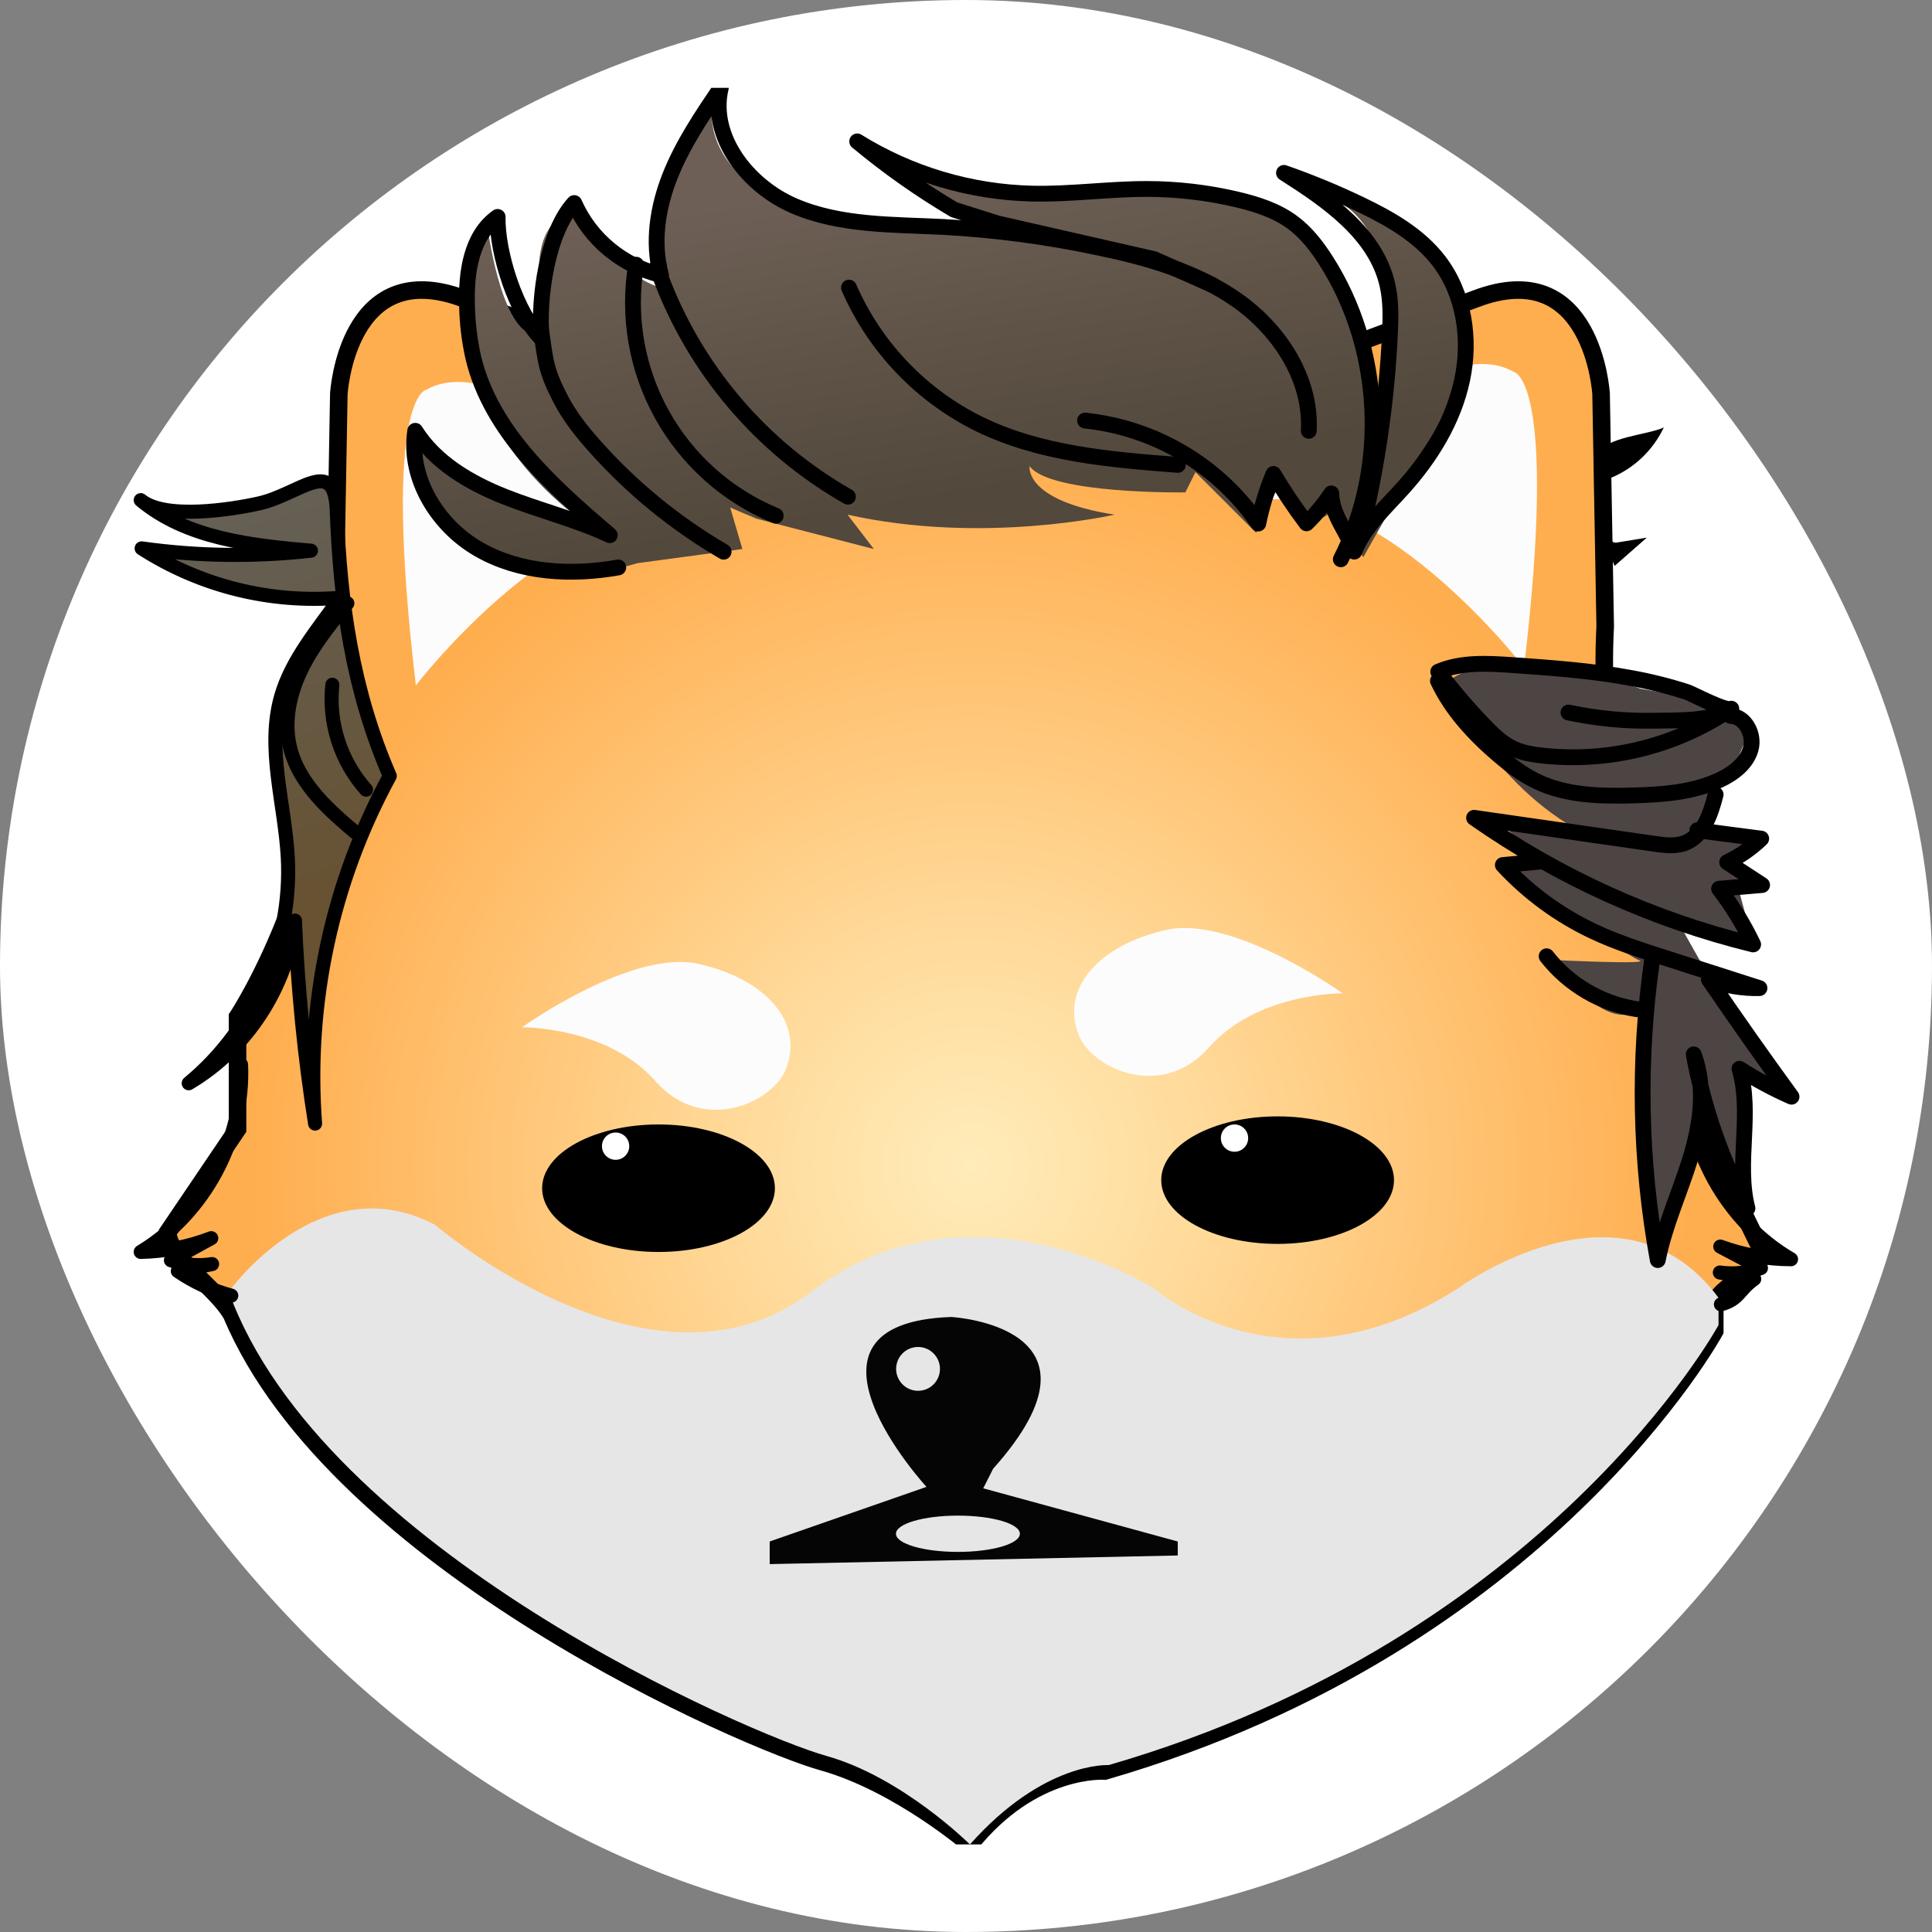 <svg width="250" height="250" viewBox="0 0 250 250" fill="none" xmlns="http://www.w3.org/2000/svg">
<rect x="0" y="0" width="250" height="250" fill="#808080" stroke="none"/>
<rect width="250" height="250" rx="125" fill="white"/>
<g clip-path="url(#clip0_242_94523)">
<path d="M228.054 162.003L220.286 146.107V131.582C220.286 131.582 206.156 110.387 207.713 81.058L207.179 50.962C207.179 50.962 206.133 32.904 190.957 38.668L157.978 50.961H93.045L60.067 38.666C44.891 32.903 43.845 50.961 43.845 50.961L43.31 81.057C44.891 110.363 30.737 131.582 30.737 131.582V146.106L21.707 159.454C21.87 162.87 27.948 166.535 29.97 170.114C43.566 202.349 96.856 225.31 106.454 227.983C116.262 230.725 125.512 238.669 125.512 238.669C133.657 228.466 142.965 229.167 142.965 229.167C199.904 212.667 221.89 172.228 221.89 172.228V168.696C221.861 168.67 221.837 168.639 221.82 168.604C223.377 165.559 227.915 164.954 228.054 162.003Z" fill="url(#paint0_radial_242_94523)" stroke="black" stroke-width="2.273" stroke-miterlimit="10"/>
<path d="M53.814 88.679C53.814 88.679 71.361 65.903 87.327 66.949C87.327 66.949 65.597 44.429 55.139 50.448C55.139 50.449 49.376 51.239 53.814 88.679Z" fill="#FDFCFC"/>
<path d="M67.551 132.93C67.551 132.93 81.751 122.774 90.396 124.726C99.041 126.678 104.061 132.233 101.714 138.298C100.064 142.574 91.024 146.944 84.795 139.879C78.567 132.813 67.551 132.93 67.551 132.93Z" fill="#FDFCFC"/>
<path d="M173.735 128.537C173.735 128.537 159.535 118.38 150.889 120.333C142.244 122.287 137.224 127.84 139.571 133.906C141.221 138.182 150.262 142.551 156.49 135.486C162.742 128.421 173.735 128.537 173.735 128.537Z" fill="#FDFCFC"/>
<path d="M85.213 162.005C93.53 162.005 100.273 158.311 100.273 153.754C100.273 149.198 93.53 145.504 85.213 145.504C76.896 145.504 70.153 149.198 70.153 153.754C70.153 158.311 76.896 162.005 85.213 162.005Z" fill="black"/>
<path d="M79.659 150.079C80.634 150.079 81.425 149.289 81.425 148.313C81.425 147.338 80.634 146.547 79.659 146.547C78.683 146.547 77.893 147.338 77.893 148.313C77.893 149.289 78.683 150.079 79.659 150.079Z" fill="white"/>
<path d="M165.322 160.96C173.64 160.96 180.382 157.266 180.382 152.709C180.382 148.153 173.64 144.459 165.322 144.459C157.005 144.459 150.263 148.153 150.263 152.709C150.263 157.266 157.005 160.96 165.322 160.96Z" fill="black"/>
<path d="M159.746 149.036C160.721 149.036 161.512 148.246 161.512 147.27C161.512 146.295 160.721 145.504 159.746 145.504C158.77 145.504 157.979 146.295 157.979 147.27C157.979 148.246 158.77 149.036 159.746 149.036Z" fill="white"/>
<path d="M29.599 167.141C29.599 167.141 41.382 150.64 56.302 158.495C56.302 158.495 84.562 182.828 104.99 167.141C125.418 151.453 149.356 166.746 149.356 166.746C149.356 166.746 165.857 181.27 188.609 166.746C188.609 166.746 209.827 151.035 222.377 167.931V171.463C222.377 171.463 200.392 211.902 143.453 228.403C143.453 228.403 135.096 227.878 125.511 238.67C125.511 238.67 116.75 229.96 106.942 227.217C97.135 224.475 41.614 200.514 29.599 167.141Z" fill="#E6E6E6"/>
<path d="M197.209 86.355C197.209 86.355 179.661 63.579 163.696 64.625C163.696 64.625 185.426 42.105 195.884 48.124C195.884 48.125 201.648 48.916 197.209 86.355Z" fill="#FDFCFC"/>
<path d="M127.231 192.588L128.509 190.055C145.01 171.602 123.094 170.416 123.094 170.416C100.388 171.206 119.887 192.401 119.887 192.401L99.598 199.467V202.395L152.4 201.279V199.467L127.231 192.588ZM118.794 179.969C118.233 179.969 117.685 179.802 117.219 179.491C116.753 179.179 116.389 178.736 116.175 178.218C115.96 177.7 115.904 177.13 116.013 176.58C116.123 176.03 116.393 175.525 116.789 175.128C117.186 174.732 117.691 174.462 118.241 174.352C118.791 174.243 119.361 174.299 119.879 174.514C120.397 174.728 120.84 175.092 121.152 175.558C121.463 176.024 121.63 176.572 121.63 177.133C121.63 177.505 121.557 177.873 121.415 178.217C121.274 178.561 121.065 178.873 120.803 179.137C120.54 179.4 120.228 179.609 119.885 179.752C119.542 179.894 119.173 179.968 118.802 179.969H118.794ZM123.954 200.815C119.515 200.815 115.936 199.77 115.936 198.468C115.936 197.166 119.515 196.121 123.954 196.121C128.393 196.121 131.972 197.166 131.972 198.468C131.972 199.769 128.393 200.815 123.954 200.815H123.954Z" fill="#050505"/>
<path d="M50.438 100.41C42.955 114.161 39.598 129.779 40.771 145.391C39.395 136.693 38.525 127.923 38.166 119.124C37.145 127.748 31.905 135.771 24.419 140.172C32.919 133.16 37.824 121.999 37.241 110.995C36.87 103.994 34.441 96.868 36.371 90.129C37.745 85.332 41.15 81.438 44.012 77.35C34.981 78.098 25.955 75.852 18.328 70.959C25.589 71.978 32.949 72.078 40.235 71.258C32.478 70.582 24.192 69.698 18.209 64.716C21.316 67.303 30.019 65.93 33.555 65.132C38.777 63.954 43.315 58.871 43.575 66.054C44.008 78.018 45.622 89.326 50.438 100.41Z" fill="url(#paint1_linear_242_94523)" stroke="black" stroke-width="1.818" stroke-linecap="round" stroke-linejoin="round"/>
<path d="M47.362 102.184C45.732 100.349 44.502 98.194 43.752 95.857C43.002 93.52 42.747 91.052 43.004 88.611" stroke="black" stroke-width="1.818" stroke-linecap="round" stroke-linejoin="round"/>
<path d="M46.466 108.119C42.637 104.933 38.581 101.391 37.486 96.531C36.728 93.172 37.537 89.612 39.058 86.522C40.578 83.433 42.773 80.734 44.949 78.064" stroke="black" stroke-width="1.818" stroke-linecap="round" stroke-linejoin="round"/>
<path d="M31.194 137.762C31.623 147.373 26.447 157.032 18.207 161.997C21.331 161.94 24.421 161.338 27.337 160.217L22.117 163.079C23.823 163.693 25.657 163.862 27.446 163.571L23.009 164.475C25.119 165.917 27.458 166.991 29.926 167.653" stroke="black" stroke-width="1.818" stroke-linecap="round" stroke-linejoin="round"/>
<path d="M218.4 138.912C218.12 148.528 223.444 158.107 231.76 162.944C228.635 162.935 225.536 162.381 222.603 161.305L227.866 164.086C226.171 164.727 224.339 164.924 222.546 164.66L226.997 165.495C224.915 166.967 225.138 168.083 222.686 168.781" stroke="black" stroke-width="1.818" stroke-linecap="round" stroke-linejoin="round"/>
<path d="M171.973 25.484C179.37 28.371 180.409 39.272 180.506 44.618C180.546 47.074 179.751 49.471 178.25 51.415C177.856 44.887 175.335 39.921 172.002 36.165V36.163C166.977 24.389 152.076 25.24 152.076 25.24C144.747 26.025 115.431 22.884 115.431 22.884L129.042 28.904H123.934C89.773 30.212 92.136 14.246 92.136 14.246C84.027 21.558 86.116 37.28 86.116 37.28C81.666 37.018 73.424 27.396 73.424 27.396C65.833 31.584 73.029 44.608 68.841 43.3C64.653 41.991 63.068 29.262 63.068 29.262C52.86 53.806 76.669 68.286 76.669 68.286C69.607 65.39 54.318 58.333 54.318 58.333C58.768 80.843 82.451 72.876 82.451 72.876L96.061 71.044L94.491 65.678L97.894 67.118L113.074 71.044L109.672 66.595C127.208 70.521 144.222 66.595 144.222 66.595C132.443 64.763 133.228 60.313 133.228 60.313C135.846 63.977 153.383 63.715 153.383 63.715L154.691 61.098L162.544 68.95L165.423 62.93L168.826 68.427L172.228 66.333L176.416 72.091L185.576 55.863C197.885 32.813 171.973 25.484 171.973 25.484Z" fill="url(#paint2_linear_242_94523)"/>
<path d="M80.002 73.428C73.918 74.508 67.354 74.162 61.987 71.1C56.62 68.038 52.791 61.852 53.733 55.745C56.316 59.852 60.736 62.454 65.244 64.248C69.752 66.043 74.512 67.192 78.906 69.251C71.445 62.885 63.577 55.877 61.261 46.347C60.752 44.111 60.475 41.828 60.433 39.535C60.297 35.316 60.94 30.493 64.396 28.07C64.298 32.698 66.79 40.573 70.089 43.819C69.607 38.66 70.797 30.089 74.305 26.273C75.332 28.585 76.879 30.629 78.827 32.244C80.774 33.859 83.068 35.002 85.53 35.584C84.377 31.359 85.102 26.797 86.723 22.728C88.345 18.66 90.817 14.996 93.271 11.367C91.753 17.729 96.801 24.112 102.82 26.672C108.838 29.233 115.606 29.038 122.138 29.371C128.761 29.737 135.347 30.606 141.838 31.97C148.33 33.306 154.896 35.128 160.282 38.991C165.668 42.854 169.72 49.13 169.354 55.748" stroke="black" stroke-width="2.046" stroke-linecap="round" stroke-linejoin="round"/>
<path d="M173.502 72.372C179.606 60.353 178.862 45.135 171.615 33.769C170.42 31.895 169.039 30.098 167.251 28.777C165.172 27.242 162.653 26.428 160.139 25.831C156.291 24.917 152.35 24.454 148.395 24.451C143.462 24.448 138.544 25.16 133.613 25.056C125.58 24.873 117.744 22.539 110.92 18.297C114.853 21.573 119.043 24.528 123.45 27.133L129.042 28.904L149.332 33.531L156.855 36.869" stroke="black" stroke-width="2.046" stroke-linecap="round" stroke-linejoin="round"/>
<path d="M176.642 66.733C178.402 59.011 179.478 51.147 179.855 43.235C179.956 41.11 180.005 38.955 179.535 36.88C178.044 30.283 171.855 25.998 166.147 22.371C169.537 23.555 172.858 24.926 176.094 26.48C179.867 28.292 183.631 30.44 186.183 33.758C189.47 38.031 190.327 43.864 189.203 49.137C188.08 54.41 185.143 59.161 181.535 63.168C179.214 65.746 176.535 68.16 175.241 71.379C174.264 68.606 172.367 66.788 172.269 63.849C171.342 65.25 170.267 66.547 169.062 67.717C167.522 65.667 166.094 63.536 164.783 61.333C163.922 63.401 163.265 65.547 162.821 67.743C160.269 64.035 156.944 60.925 153.074 58.625C149.205 56.326 144.883 54.892 140.406 54.423" stroke="black" stroke-width="2.046" stroke-linecap="round" stroke-linejoin="round"/>
<path d="M109.857 37.217C113.222 44.934 119.219 51.204 126.779 54.907C134.675 58.739 143.663 59.479 152.414 60.156" stroke="black" stroke-width="2.046" stroke-linecap="round" stroke-linejoin="round"/>
<path d="M85.231 34.252C84.685 34.758 85.141 34.934 85.398 35.632C89.884 47.743 98.496 57.884 109.719 64.272" stroke="black" stroke-width="2.046" stroke-linecap="round" stroke-linejoin="round"/>
<path d="M82.314 34.252C81.201 40.911 82.382 47.752 85.664 53.652C88.945 59.553 94.133 64.165 100.377 66.734" stroke="black" stroke-width="2.046" stroke-linecap="round" stroke-linejoin="round"/>
<path d="M93.638 71.39C87.323 67.707 81.637 63.038 76.796 57.559C75.199 55.749 73.687 53.84 72.576 51.696C70.63 47.944 70.611 46.86 70.013 42.676" stroke="black" stroke-width="2.046" stroke-linecap="round" stroke-linejoin="round"/>
<path d="M215.297 55.31C213.893 58.281 211.429 60.618 208.388 61.862C208.109 61.939 207.862 62.104 207.684 62.333C207.435 62.749 207.719 63.264 207.922 63.705C208.703 65.405 208.225 67.387 208.335 69.254C208.355 69.6 208.434 70.002 208.745 70.153C208.947 70.226 209.166 70.235 209.373 70.18L213.099 69.57L208.926 73.23C208.251 71.744 208.306 70.047 208.251 68.417C208.171 66.024 205.969 60.72 206.832 58.688C207.744 56.543 213.285 56.272 215.297 55.31Z" fill="black"/>
<path d="M222.492 128.766L217.389 119.736L226.811 121.895L224.902 114.79L226.103 108.282L221.5 107.958V103.246L225.045 97.749L226.372 94.561C226.372 94.561 222.882 91.606 221.508 91.016C220.135 90.427 212.264 89.112 212.264 89.112C212.264 89.112 194.421 82.438 187.158 88.327C187.158 88.327 192.901 101.604 205.072 107.886L194.564 106.889L197.563 109.528L195.403 112.276C195.403 112.276 210.323 123.662 212.089 124.251C213.856 124.84 201.685 124.251 201.685 124.251C201.685 124.251 205.611 131.514 210.323 131.318L212.265 131.322C212.635 130.54 213.086 135.391 213.485 141.284L212.563 142.72L213.834 150.14L213.679 157.815L214.427 158.224C214.467 159.085 214.49 159.584 214.49 159.584L214.794 158.424L215.619 158.875L220.023 143.605L221.815 146.489L223.446 148.935L225.046 156.643L225.087 138.299L230.738 141.135L222.492 128.766Z" fill="#4D4543"/>
<path d="M202.963 92.199C206.632 92.981 210.38 93.337 214.132 93.258C217.036 93.197 221.56 93.389 224.031 91.704C223.392 92.14 218.986 89.773 218.297 89.547C215.883 88.768 213.42 88.154 210.924 87.709C205.9 86.787 200.794 86.417 195.705 86.063C192.47 85.839 189.092 85.641 186.111 86.918C187.949 89.336 189.923 91.647 192.023 93.84C193.181 95.048 194.412 96.245 195.94 96.927C197.028 97.412 198.22 97.614 199.404 97.753C207.67 98.692 216.008 96.787 223.047 92.352" stroke="black" stroke-width="2.046" stroke-linecap="round" stroke-linejoin="round"/>
<path d="M222.003 102.82C221.357 105.347 220.391 108.241 217.934 109.117C216.716 109.55 215.377 109.371 214.097 109.187L190.744 105.825C201.66 113.482 213.906 119.038 226.856 122.209C225.639 119.662 224.162 117.247 222.448 115.003L228.015 114.521L223.495 111.57C225.119 110.8 226.607 109.769 227.9 108.519L219.631 107.435" stroke="black" stroke-width="2.046" stroke-linecap="round" stroke-linejoin="round"/>
<path d="M223.926 92.636C225.854 92.699 227.062 95.071 226.538 96.928C226.014 98.784 224.324 100.079 222.579 100.902C219.117 102.535 215.189 102.822 211.364 102.931C207.08 103.054 202.627 102.95 198.774 101.074C197.001 100.212 195.421 99.002 193.923 97.721C190.755 95.013 187.849 91.881 186.072 88.111" stroke="black" stroke-width="2.046" stroke-linecap="round" stroke-linejoin="round"/>
<path d="M199.419 111.48L194.468 111.935C197.77 115.503 201.724 118.407 206.117 120.489C209.133 121.916 212.322 122.94 215.5 123.959L227.675 127.863C225.44 127.915 223.216 127.533 221.126 126.738C224.611 131.853 228.176 136.911 231.822 141.913C229.485 140.888 227.232 139.679 225.086 138.299C226.805 144.107 224.61 150.493 226.12 156.359C222.79 150.117 220.445 143.397 219.168 136.437C220.785 140.733 220.066 145.562 218.714 149.949C217.361 154.336 215.4 158.548 214.514 163.052C212.187 150.301 211.93 137.258 213.753 124.424" stroke="black" stroke-width="2.046" stroke-linecap="round" stroke-linejoin="round"/>
<path d="M200.131 123.742C203.012 127.424 207.187 129.872 211.807 130.588" stroke="black" stroke-width="2.046" stroke-linecap="round" stroke-linejoin="round"/>
</g>
<defs>
<radialGradient id="paint0_radial_242_94523" cx="0" cy="0" r="1" gradientUnits="userSpaceOnUse" gradientTransform="translate(125.629 150.784) scale(101.208 101.208)">
<stop stop-color="#FFECB9"/>
<stop offset="0.286" stop-color="#FFDB9C"/>
<stop offset="0.905" stop-color="#FFAF51"/>
<stop offset="0.924" stop-color="#FFAE4F"/>
</radialGradient>
<linearGradient id="paint1_linear_242_94523" x1="24.747" y1="69.368" x2="38.096" y2="117.267" gradientUnits="userSpaceOnUse">
<stop stop-color="#655F54"/>
<stop offset="1" stop-color="#675232"/>
</linearGradient>
<linearGradient id="paint2_linear_242_94523" x1="117.04" y1="22.578" x2="123.84" y2="64.349" gradientUnits="userSpaceOnUse">
<stop stop-color="#6D5F55"/>
<stop offset="1" stop-color="#52483C"/>
</linearGradient>
<clipPath id="clip0_242_94523">
<rect width="227.302" height="227.302" fill="white" transform="translate(11.364 11.367)"/>
</clipPath>
</defs>
</svg>
